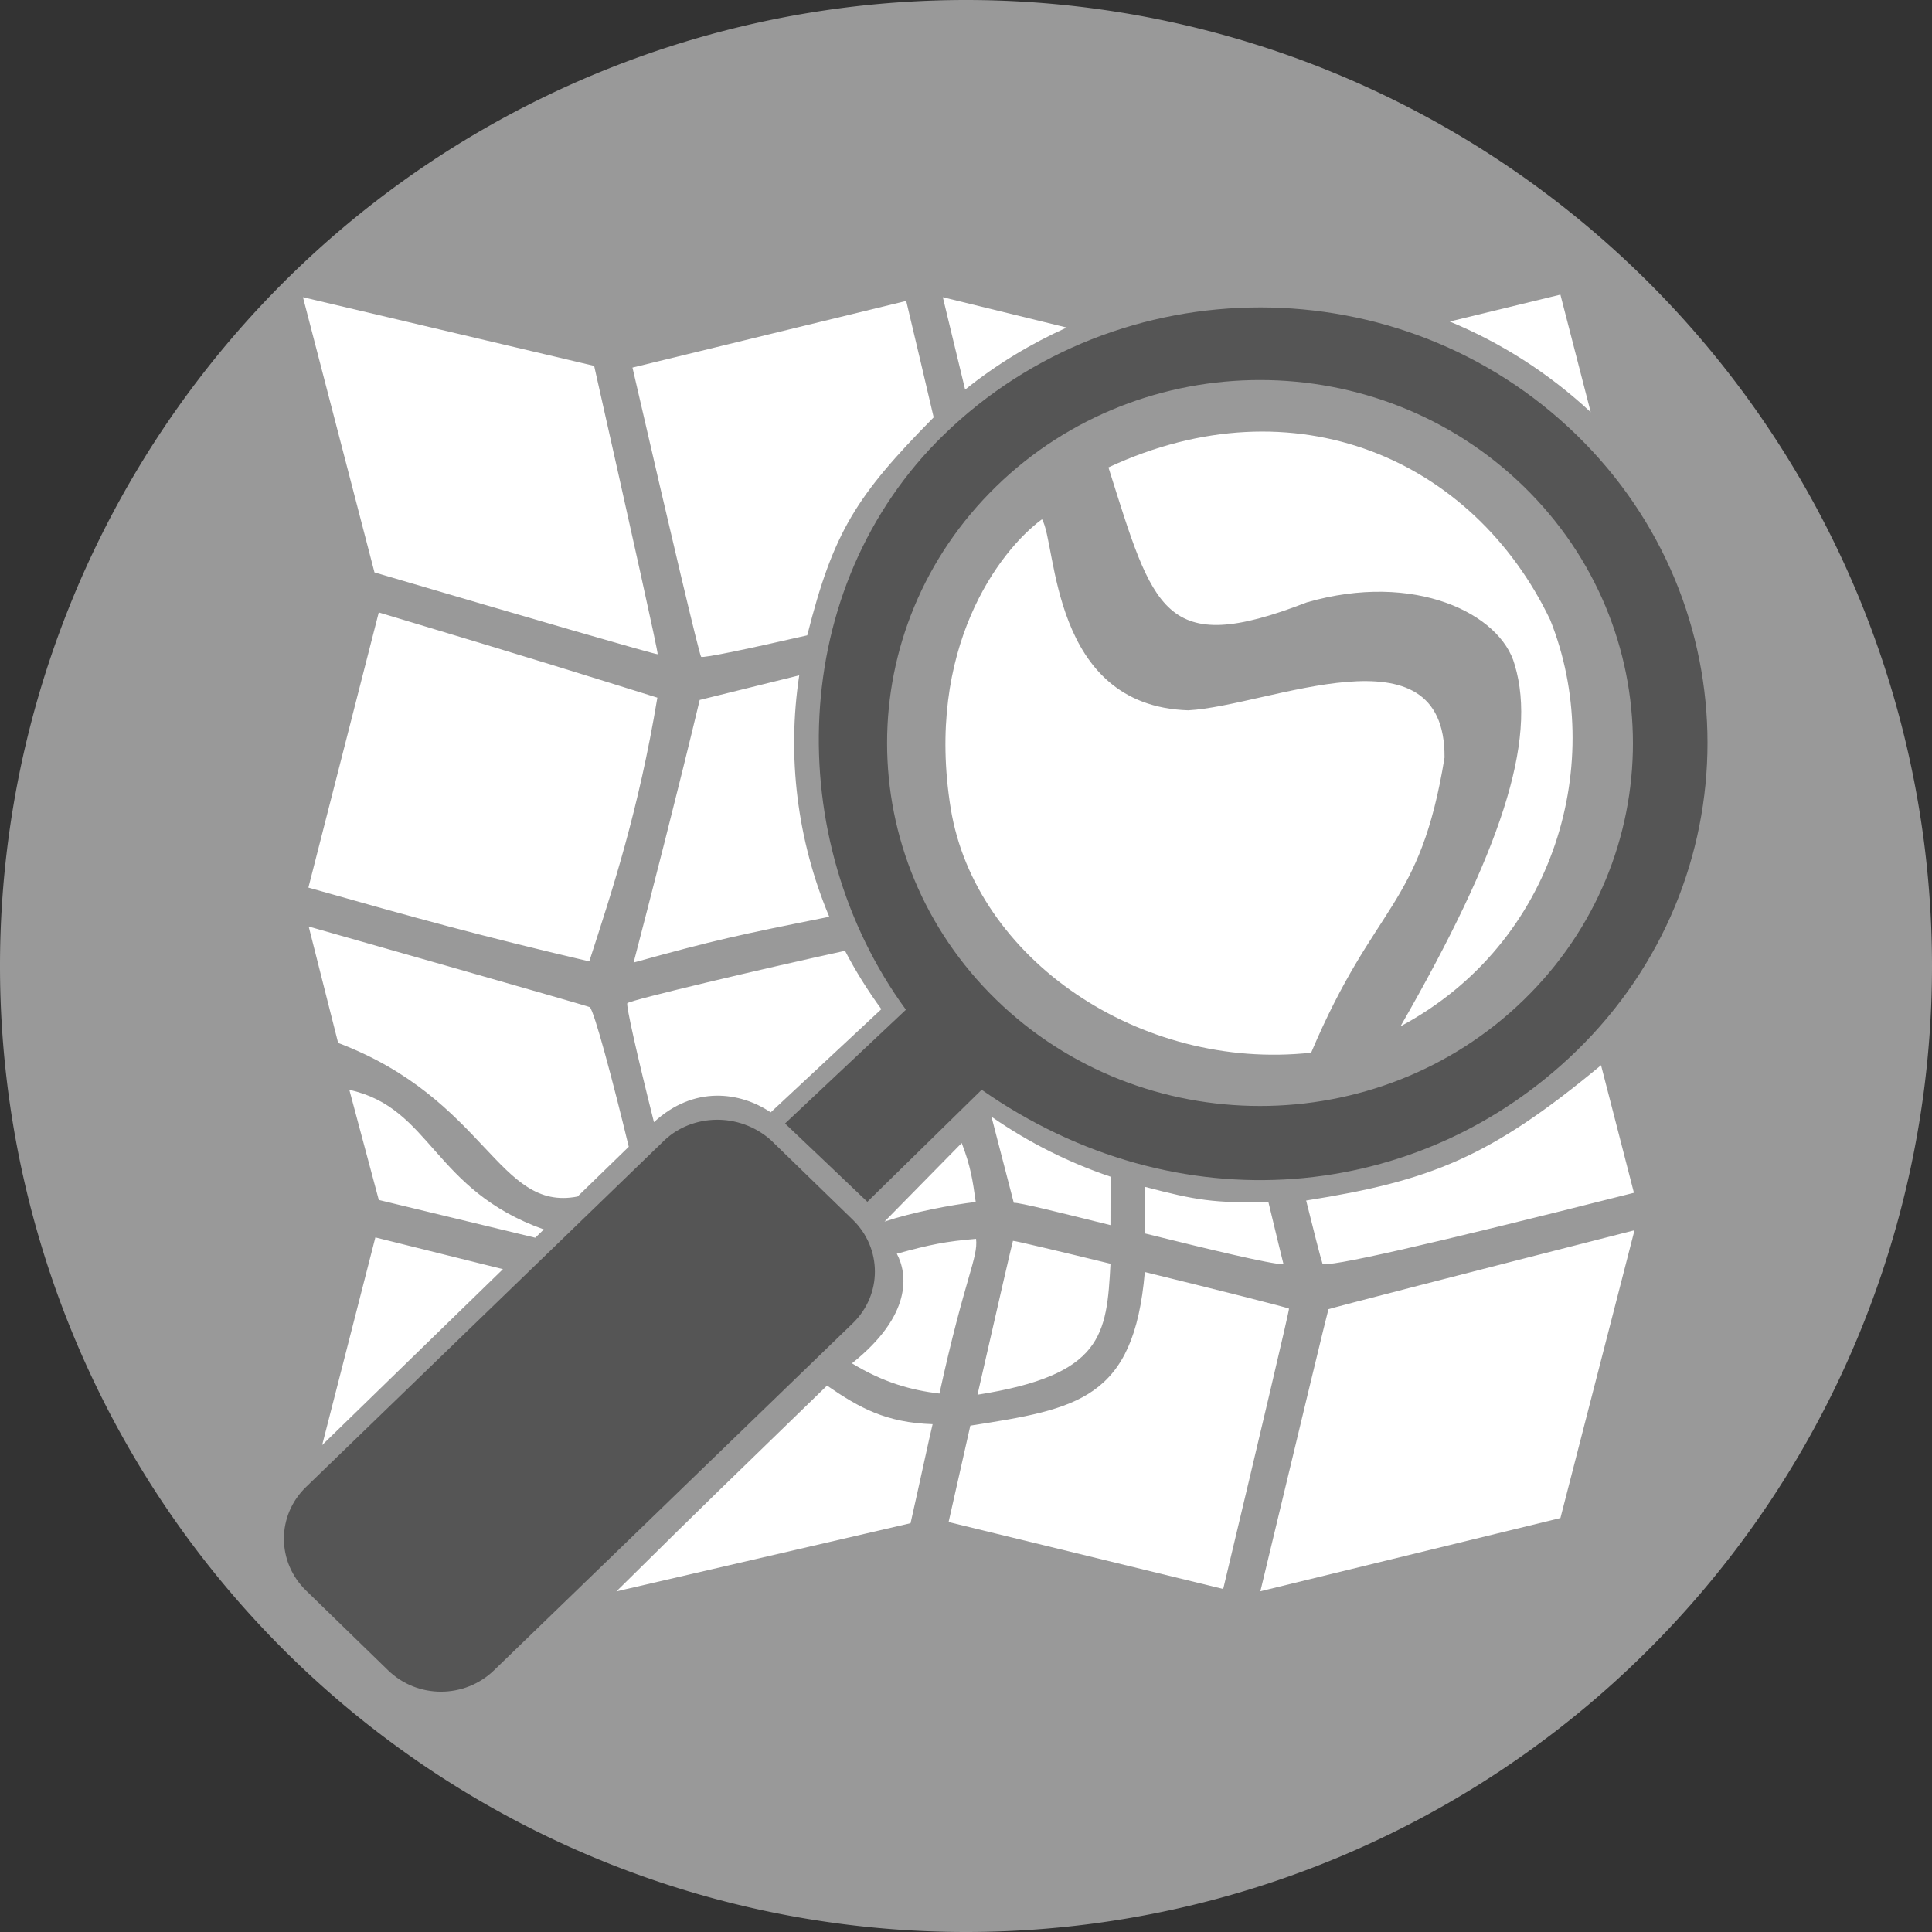 <?xml version="1.0" encoding="UTF-8" standalone="no"?>
<!-- Created with Inkscape (http://www.inkscape.org/) -->

<svg
   xmlns:dc="http://purl.org/dc/elements/1.1/"
   xmlns:cc="http://creativecommons.org/ns#"
   xmlns:rdf="http://www.w3.org/1999/02/22-rdf-syntax-ns#"
   xmlns:svg="http://www.w3.org/2000/svg"
   xmlns="http://www.w3.org/2000/svg"
   xmlns:sodipodi="http://sodipodi.sourceforge.net/DTD/sodipodi-0.dtd"
   xmlns:inkscape="http://www.inkscape.org/namespaces/inkscape"
   width="128"
   height="128"
   id="svg2"
   version="1.1"
   inkscape:version="0.92.1 r"
   sodipodi:docname="osm.svg">
  <rect width="100%" height="100%" fill="#333333" stroke="none"/>
  <defs
     id="defs4" />
  <sodipodi:namedview
     id="base"
     pagecolor="#ffffff"
     bordercolor="#666666"
     borderopacity="1.0"
     inkscape:pageopacity="0.0"
     inkscape:pageshadow="2"
     inkscape:zoom="9.3281249"
     inkscape:cx="79.953681"
     inkscape:cy="59.116109"
     inkscape:document-units="px"
     inkscape:current-layer="layer1"
     showgrid="true"
     inkscape:snap-page="false"
     inkscape:window-width="3840"
     inkscape:window-height="2031"
     inkscape:window-x="0"
     inkscape:window-y="55"
     inkscape:window-maximized="1">
    <inkscape:grid
       type="xygrid"
       id="grid2985"
       empspacing="5"
       visible="true"
       enabled="true"
       snapvisiblegridlinesonly="true" />
  </sodipodi:namedview>
  <g
     inkscape:label="Layer 1"
     inkscape:groupmode="layer"
     id="layer1"
     transform="translate(0,-924.362)">
    <path
       sodipodi:type="arc"
       style="opacity:1;fill:#999999;fill-opacity:1;fill-rule:nonzero;stroke:none"
       id="path2987"
       sodipodi:cx="60"
       sodipodi:cy="58"
       sodipodi:rx="40"
       sodipodi:ry="40"
       d="M 100,58 A 40,40 0 0 1 60,98 40,40 0 0 1 20,58 40,40 0 0 1 60,18 40,40 0 0 1 100,58 Z"
       transform="matrix(1.6,0,0,1.6,-32,895.562)" />
    <g
       id="g4200"
       inkscape:export-filename="/home/ybon/Work/osmtouch64.png"
       inkscape:export-xdpi="28.799999"
       inkscape:export-ydpi="28.799999"
       transform="matrix(0.606,0,0,0.606,5.329,929.561)">
      <path
         inkscape:connector-curvature="0"
         id="path4189"
         d="M 128.969,25.031 C 116.446,25.029 103.923,29.677 94.375,38.969 77.249,55.638 76.655,83.221 90.25,101.812 L 77.031,114.25 c 0.147,0.117 9,8.562 9,8.562 l 12.5,-12.25 c 21.414,14.981 47.905,12.419 65.031,-4.25 19.095,-18.585 19.095,-48.759 0,-67.344 -9.548,-9.293 -22.071,-13.935 -34.594,-13.938 z m 0,7.938 c 10.435,0.003 20.856,3.88 28.812,11.625 15.913,15.488 15.944,40.637 0.031,56.125 -15.913,15.488 -41.775,15.488 -57.688,0 -15.913,-15.488 -15.913,-40.637 0,-56.125 7.956,-7.744 18.409,-11.628 28.844,-11.625 z"
         style="fill:#555555;fill-opacity:1;stroke:none" />
      <path
         inkscape:connector-curvature="0"
         id="path4169"
         d="m 63.879,116.056 -39.219,37.938 c -3.224,3.12 -3.215,8.183 0,11.312 l 8.969,8.719 c 3.215,3.129 8.37,3.12 11.594,0 l 39.219,-37.938 c 3.224,-3.12 3.215,-8.183 0,-11.312 l -8.969,-8.719 c -3.484,-3.074 -8.575,-2.834 -11.594,0 z"
         style="fill:#555555;fill-opacity:1;stroke:none" />
    </g>
    <path
       inkscape:connector-curvature="0"
       id="path5801"
       style="fill:#ffffff;fill-opacity:1;stroke:none"
       d="m 54.793,1016.162 c -6.798,6.602 -7.618,7.364 -13.953,13.632 l 19.487,-4.517 c 0.587,-2.593 1.274,-5.805 1.461,-6.559 -3.076,-0.103 -4.83,-1.063 -6.994,-2.556 z m 21.054,-7.524 c -0.722,8.44 -4.466,9.069 -11.56,10.177 -0.505,2.222 -0.847,3.766 -1.44,6.386 l 18.193,4.434 c 2.441,-10.234 4.402,-18.526 4.359,-18.572 -0.064,-0.068 -4.87,-1.276 -9.551,-2.426 z m -8.736,-2.066 c -0.024,0.02 -1.04,4.445 -2.35,10.195 8.31,-1.313 8.561,-3.953 8.812,-8.679 -3.41,-0.83 -6.425,-1.548 -6.462,-1.516 z m -2.445,-0.133 c -2.021,0.171 -3.033,0.375 -5.249,0.985 0.712,1.331 1.044,4.067 -2.973,7.263 2.104,1.282 3.943,1.78 5.797,2.003 1.7,-7.766 2.571,-8.976 2.426,-10.252 z m -39.797,-0.095 -3.525,13.758 11.977,-11.655 c -2.688,-0.671 -5.143,-1.283 -8.452,-2.103 z m 83.421,-0.474 c -11.15,2.842 -20.245,5.191 -20.277,5.231 -0.029,0.035 -2.04,8.383 -4.51,18.686 l 19.879,-4.851 z m -32.444,-2.88 0,3.089 c 4.11,1.02 8.324,2.037 9.191,2.047 0,0 -0.46,-1.846 -1.004,-4.131 -0.013,0 -0.025,-1e-4 -0.038,0 -3.548,0.089 -4.784,-0.118 -8.149,-1.004 z m -10.101,-4.605 -0.038,0.038 1.459,5.628 c 0.343,-0.034 3.196,0.682 6.405,1.478 3.51e-4,-1.261 0.002,-2.292 0.019,-3.203 -2.752,-0.928 -5.396,-2.245 -7.846,-3.942 z m -42.601,-1.819 1.952,7.296 c 0,0 5.41,1.307 10.366,2.502 l 0.569,-0.549 c -7.351,-2.607 -7.453,-8.062 -12.887,-9.248 z m 82.929,-1.63 c -7.348,6.104 -11.279,7.659 -19.538,8.964 0.505,2.027 0.947,3.766 1.08,4.169 0.113,0.341 6.946,-1.218 20.637,-4.681 z m -47.68,-3.714 c -0.908,-1.242 -1.713,-2.533 -2.407,-3.866 -5.349,1.164 -14.165,3.245 -14.422,3.468 -0.109,0.094 0.676,3.569 1.762,7.884 2.658,-2.451 5.712,-2.009 7.736,-0.65 m 7.54,7.237 c 1.858,-0.621 4.415,-1.106 6.043,-1.3 -0.204,-1.465 -0.345,-2.388 -0.929,-3.904 m -43.265,-14.346 1.952,7.713 c 9.847,3.734 10.581,11.21 15.862,10.177 l 3.392,-3.297 c -1.052,-4.361 -2.281,-8.952 -2.577,-9.248 -0.068,-0.068 -18.629,-5.344 -18.629,-5.344 z m 32.501,-16.639 -6.595,1.63 c -1.387,5.816 -3.255,13.089 -4.378,17.397 5.408,-1.497 6.877,-1.811 12.962,-3.032 -2.136,-5.093 -2.807,-10.626 -1.99,-15.994 z m -27.858,-4.169 -4.662,18.231 c 7.179,2.033 11.349,3.189 18.61,4.889 1.533,-4.735 3.262,-9.966 4.51,-17.473 -4.842,-1.507 -7.745,-2.433 -18.458,-5.647 z m 34.945,-20.637 -18.136,4.416 c 2.558,11.108 4.432,19.039 4.548,19.159 0.111,0.115 3.348,-0.577 7.031,-1.421 1.732,-6.857 3.239,-9.233 8.376,-14.44 -0.551,-2.365 -1.163,-4.954 -1.819,-7.713 z m 2.426,-0.246 c 0.749,3.136 0.818,3.362 1.478,6.121 2.087,-1.678 4.358,-3.043 6.728,-4.112 z m -42.393,0 4.738,18.231 c 10.404,3.064 18.709,5.474 18.761,5.42 0.056,-0.057 -1.833,-8.549 -4.207,-19.102 z m 83.308,-0.171 -7.334,1.781 c 3.376,1.396 6.545,3.402 9.343,6.007 z m -40.391,34.051 c 1.627,9.938 12.52,17.409 23.878,16.171 4.237,-10.01 7.203,-9.525 8.837,-19.551 0.066,-8.913 -11.655,-3.415 -16.982,-3.132 -9.15,-0.292 -8.695,-11.063 -9.688,-12.657 -2.825,2.077 -7.756,8.568 -6.045,19.169 z m 10.448,-22.605 c 2.982,9.419 3.622,12.638 13.133,8.945 7.154,-2.074 12.857,0.748 13.783,4.132 1.517,5.047 -0.952,12.442 -7.567,23.953 10.362,-5.535 13.64,-17.639 9.918,-26.929 -5.071,-10.597 -16.876,-15.869 -29.267,-10.101 z"
       inkscape:export-filename="/home/ybon/Work/osmtouch64.png"
       inkscape:export-xdpi="28.799999"
       inkscape:export-ydpi="28.799999" />
    <g
       style="stroke:none;display:block"
       id="layer4"
       transform="matrix(0.088,0,0,0.086,-111.801,1023.288)"
       inkscape:export-filename="/home/ybon/Work/osmtouch64.png"
       inkscape:export-xdpi="28.799999"
       inkscape:export-ydpi="28.799999" />
  </g>
</svg>

